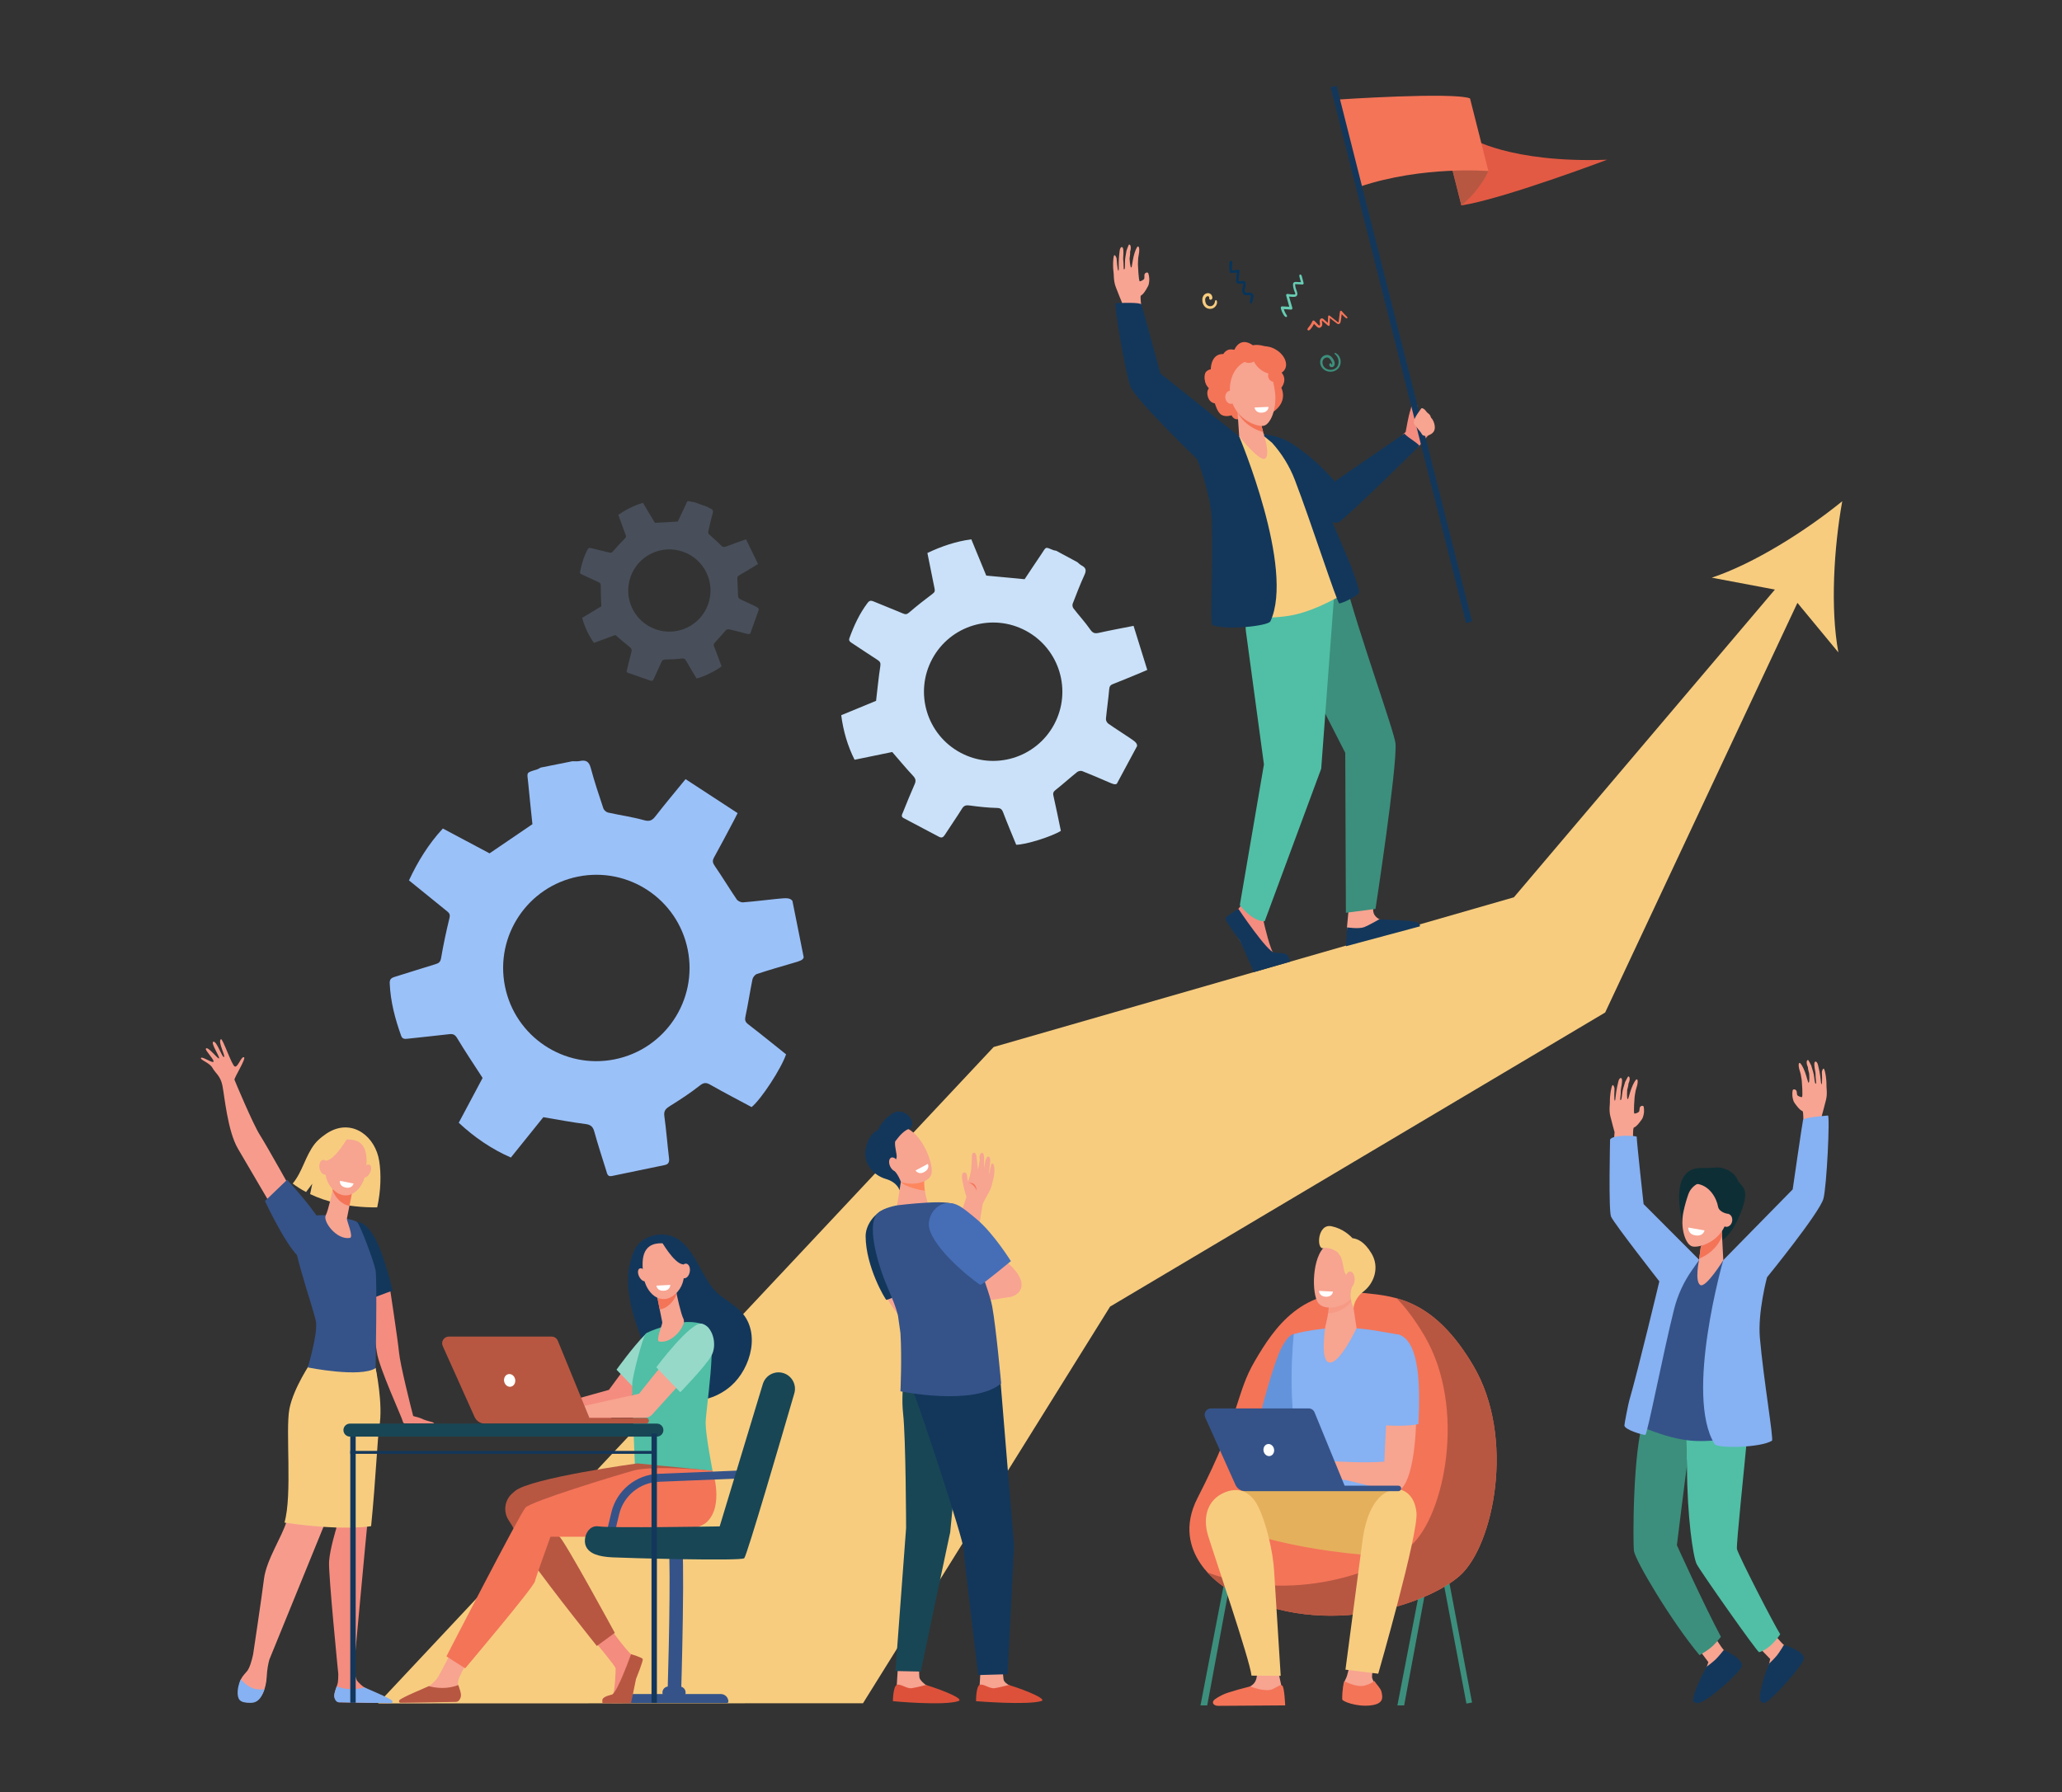 <?xml version="1.0" encoding="utf-8"?>
<!-- Generator: Adobe Illustrator 26.1.0, SVG Export Plug-In . SVG Version: 6.00 Build 0)  -->
<svg version="1.1" id="Layer_1" xmlns="http://www.w3.org/2000/svg" xmlns:xlink="http://www.w3.org/1999/xlink" x="0px" y="0px"
	 width="2301px" height="2000px" viewBox="0 0 2301 2000" enable-background="new 0 0 2301 2000" xml:space="preserve">
<rect x="0" y="0" width="2301" height="2000" fill="#333333" stroke="none"/>
<g>
	<path fill="#F7CC7F" d="M2055.77,559.42c-40.56,32.97-98.19,69.56-145.65,85.31l70.51,13.28l-291.26,343.45l-580.52,167.07
		l-686.99,732.64l541.16-0.19l275.74-442.71l552.44-328.22l214.55-457.22l45.71,55.33C2042.32,679,2046.51,610.86,2055.77,559.42z"
		/>
	<path fill="#F79C8D" d="M329.08,1335.02c0,0-31.46-56.4-39.12-68.39c-7.66-11.99-27.6-59.63-28.31-61.51
		c-0.71-1.88,13.73-24.42,10.51-25.19c-3.22-0.77-6.79,11.89-10.23,10.37c-3.44-1.51-13.49-31.98-15.45-30.47
		c-3.67,2.83,5.42,18.9,3.46,19.92c-1.96,1.01-7.88-17.69-11.72-17.14c-3.84,0.55,7.3,17.14,6.23,18.6
		c-1.07,1.46-12.64-14.16-14.73-10.83c-1.14,1.81,10.64,13.64,8.38,14.75c-2.26,1.11-12.73-6.53-13.84-4.33
		c-1.11,2.2,9.69,5.22,12.91,11.16c3.23,5.94,8.72,8.51,11.01,19.5s5.69,50.79,17.39,70.65c11.69,19.85,37.41,63.8,37.41,63.8
		L329.08,1335.02z"/>
	<path fill="#355389" d="M320.38,1316.74c0,0,34.8,37.51,39.98,52.63s-5.04,36.74-19.16,37.69c-14.11,0.94-45.52-66.58-45.52-66.58
		L320.38,1316.74z"/>
	<path fill="#F48C7F" d="M484.31,1588.31c-2.53-2.12-5.6-1.16-14.39-5.22c-1.7-0.79-6.18-2.04-8.19-2.44
		c-0.38-0.08-0.67-0.36-0.77-0.73c-2.67-10.11-14.38-56.87-15.67-70.35c-1.31-13.79-10.21-72.24-11.56-81.13
		c-0.09-0.6-0.69-0.99-1.28-0.83l-25.55,7.12c-0.52,0.15-0.84,0.67-0.72,1.21c1.58,6.97,11.4,50.71,14.28,72.85
		c2.3,17.65,28.59,74.27,29.12,77.89c0,0.03,0.01,0.07,0.01,0.1c0.16,1.09,1.09,1.9,2.19,1.9c6.49,0,27.28-0.01,28.47,0
		C481.35,1588.69,485.11,1588.97,484.31,1588.31z"/>
	<path fill="#13375B" d="M427.43,1403.21c-13.59-41.24-28.8-39.48-28.8-39.48l11.76,86.7c8.39-2.29,19.33-7.4,27.71-9.77
		C435.32,1427.61,430.78,1413.36,427.43,1403.21z"/>
	<path fill="#F7CC7F" d="M423.21,1295.98c-4.16-27.12-28.7-46.62-54.36-33.46c-5.77,2.96-13.58,8.96-17.57,14.08
		c-10.78,13.83-13.53,30.92-24.66,44.34c4.09,3.1,9.03,6.35,14.92,9.48l6.93-9.24l-2.39,11.53c17.23,8.24,41.56,15.05,74.83,14.85
		C425.1,1328.72,425.43,1310.44,423.21,1295.98z"/>
	<path fill="#F48C7F" d="M431.21,1897.15c-3.92-2.89-7.08-4.79-19.59-10.86c-0.82-0.4-3.79-2.29-4.86-2.94
		c-2.72-1.66-5.44-4.28-7.79-6.9c-2.24-2.5-3.31-10.52-3.81-16.91c1.29-14.28,21.97-243.24,26.34-268.02
		c4.5-25.58-2.36-64.61-2.36-64.61l-15.97-6.02l-30.32,105.08l2.39,79.98c0,0-7.13,23.05-8.03,36.83
		c-0.9,13.78,10.3,125.61,10.3,125.61l0,0c0,4-0.16,7.62-0.6,9.88c-0.82,4.18-5.4,12.79-3.3,16.73c2.1,3.94,4.5,4.92,4.5,4.92
		l54.48,0.88C435.56,1900.83,433.6,1898.92,431.21,1897.15z"/>
	<path fill="#F79C8D" d="M348.53,1518.69c0,0-18.92,28.54-23.42,52.15c-4.5,23.62,3.31,96.2-5.36,127.15
		c-4.69,16.75-22.47,42.63-25.17,64.28c-2.7,21.65-12.11,84.13-12.11,84.13h0c-1.42,6.56-3.65,14.67-6.54,18.45
		c-1.77,2.31-5,5.23-7.13,9.4c-3.3,6.5-1.48,16.17,0.96,21.49c1.25,2.73-0.09,2.73,2.76,3.61c8.44,2.61,17.41-1.79,21.01-9.88
		c2.01-4.52,3.77-10.56,4.12-18.16c0.38-8.06,1.64-14.46,2.98-19.2l0,0l60.47-148.33l43.78-128.01l11.21-65.93L348.53,1518.69z"/>
	<path fill="#86B1F2" d="M295.17,1885.2c-13.09,2.39-21.79-5.28-26.33-11.03c-3.33,6.51-4.95,16.22-2.5,21.56
		c2.15,4.71,8.45,4.57,13.41,4.76c5.24,0.2,9.3-2.72,11.9-7.3C292.87,1891.06,294.12,1888.4,295.17,1885.2z"/>
	<path fill="#86B1F2" d="M406.76,1883.34c-14.41,3.71-25.06,1.19-31.01-1.22c-1.54,4.36-3.57,9.84-2.49,13
		c1.32,3.87,3.21,4.74,4.87,4.78c13.16,0.35,48.2,0.82,58.24,0.95c1.4,0.02,2.17-1.62,1.27-2.7
		C435.14,1895.17,407.83,1884,406.76,1883.34z"/>
	<path fill="#F7CC7F" d="M360.8,1704.06c1.13,0.08,2.27,0.15,3.41,0.22c0.06,0,0.12,0.01,0.18,0.01c1.12,0.07,2.25,0.13,3.38,0.19
		c0.07,0,0.14,0.01,0.21,0.01c1.13,0.06,2.27,0.11,3.41,0.16c0.06,0,0.12,0,0.17,0.01c1.16,0.05,2.32,0.09,3.48,0.13
		c12.91,0.42,28.86,0.26,39.1-1.48c5.22-52.23,7.16-99.9,9.09-110.45c4.68-25.59-4.08-65.97-4.08-65.97l-4.18-0.75l2.65-14.96
		l-70.25,8.86c0,0-19.67,28.54-24.36,52.15c-4.68,23.62,3.44,96.2-5.57,127.15C317.42,1699.35,337.48,1702.48,360.8,1704.06z"/>
	<path fill="#355389" d="M363.85,1356.32c0,0-25.05-1.6-34.96,9.23c-9.91,10.82,21.98,96.45,23.78,110.23
		c1.8,13.78-9.18,50.41-9.18,50.41s58.84,11.87,75.65,0.71c0,0,1.8-99.07,0-108.91c-1.8-9.84-16.82-49.86-20.42-53.8
		C395.12,1360.26,363.85,1356.32,363.85,1356.32z"/>
	<path fill="#F7A491" d="M372.18,1322.78c0,0-0.13,0.74-0.36,2c-1.12,6.04-5.42,26.06-8.32,31.56
		c-3.51,6.65,12.02,27.87,26.97,25.28c4.45-0.77-3.76-19.49-3.37-21.47c0.76-3.8,1.78-8.98,2.83-14.29c0.59-3,1.19-6.03,1.75-8.89
		c1.6-8.11,2.9-14.75,2.9-14.75L372.18,1322.78z"/>
	<path fill="#F47458" d="M371.82,1324.78c0.23-1.26,0.36-2,0.36-2l22.4-0.56c0,0-1.3,6.63-2.9,14.75c-0.56,2.84-1.15,5.86-1.74,8.84
		c-3.46-0.51-7.07-2.2-10.69-5.37c-3.95-3.46-6.54-7.63-8.1-12.08C371.42,1326.94,371.65,1325.71,371.82,1324.78z"/>
	<path fill="#F7A491" d="M387.26,1271.75c0,0-10.56-1.22-17.17,7.36c-6.62,8.58-13.75,35.11,2.69,49.53
		c16.44,14.42,32.68-1.9,35.09-19.21C410.27,1292.11,411.21,1271.13,387.26,1271.75z"/>
	<path fill="#F7A491" d="M412.73,1309.17c-1.96,3.82-5.26,5.94-7.36,4.73c-2.1-1.21-2.21-5.29-0.25-9.12
		c1.96-3.82,5.26-5.94,7.36-4.73C414.58,1301.26,414.69,1305.35,412.73,1309.17z"/>
	<path fill="#F7CC7F" d="M388.44,1268.92c0,0-14.1,25.23-24.19,26.39c-10.09,1.17-11.41,14.57-11.41,14.57s3.61-30.89,13.6-36.84
		C376.42,1267.08,388.44,1268.92,388.44,1268.92z"/>
	<path fill="#F7A491" d="M366.89,1301.65c0.82,4.48-0.83,8.59-3.69,9.18c-2.86,0.59-5.84-2.57-6.66-7.05
		c-0.82-4.48,0.83-8.59,3.69-9.18C363.09,1294.01,366.07,1297.17,366.89,1301.65z"/>
	<path fill="#FFFFFF" d="M379.32,1317.92l15.26,3c0,0-1.49,5.73-8.24,4.6C378.11,1324.15,379.32,1317.92,379.32,1317.92z"/>
	<g>
		
			<rect x="1623.07" y="1757.43" transform="matrix(-0.983 0.186 -0.186 -0.983 3565.015 3325.827)" fill="#3C8F7C" width="6.37" height="145.95"/>
		<polygon fill="#3C8F7C" points="1347.15,1903.36 1339.62,1903.36 1367.68,1758.1 1373.93,1759.29 		"/>
		<polygon fill="#3C8F7C" points="1566.9,1903.36 1559.38,1903.36 1587.43,1758.1 1593.68,1759.29 		"/>
		<polygon fill="#184655" points="1415.74,1903.36 1421.85,1903.44 1394.95,1758.75 1388.7,1759.94 		"/>
		<path fill="#F47458" d="M1524.05,1443.29c33.41,3.58,76.65,7.35,120.06,81.02c47.44,80.51,22.47,200.77-14.98,234.19
			c-37.44,33.42-159.74,74.68-262.55,12.91c0,0-62.08-37.44-30.22-99.57c49.02-95.61,42.1-115.55,64.02-153.02
			S1453.13,1435.7,1524.05,1443.29z"/>
		<path fill="#B75742" d="M1644.11,1524.31c-29.63-50.28-59.17-67.99-85.57-75.32c10.21,10.57,20.56,24.16,30.92,41.75
			c47.44,80.51,22.47,200.77-14.98,234.19c-33.21,29.64-133.14,65.43-227.04,30.07c9.65,10.68,19.14,16.41,19.14,16.41
			c102.81,61.77,225.1,20.51,262.55-12.91C1666.58,1725.08,1691.55,1604.82,1644.11,1524.31z"/>
		<polygon fill="#F79C8D" points="1416.78,1565.66 1408.19,1591.43 1434.37,1581.13 		"/>
		<path fill="#6394DB" d="M1443.76,1488.99c-1.75,0.07-6.53,1.67-13.52,14.83c-8.93,16.82-21.98,67.62-21.98,67.62l38.95,14.46
			l5-10.6l8.24-81.63C1460.46,1493.67,1444.25,1488.97,1443.76,1488.99z"/>
		<path fill="#86B1F2" d="M1495.25,1481.67c-11.14,0.01-38.7,3.25-51.49,7.33c0,0-9.4,80.49,8.46,141.65
			c4,13.69-3.31,56.76-3.31,56.76l115.42-1.52c0,0-13.67-104.11-8.52-120.93c5.15-16.82,5.27-75.42,5.27-75.42
			s-0.79-0.12-25.93-4.45C1523.43,1483.07,1507.14,1481.66,1495.25,1481.67z"/>
		<path fill="#F7A491" d="M1508.7,1836.8c0,0-2.55,29.37-7.25,37.5c-4.69,8.13,0.25,21.96,0.49,23.86s9.88,4.61,25.2,2.98
			c15.32-1.63,15.07-5.15,13.84-10.84c-1.23-5.69-9.39-13.01-9.88-18.44c-0.49-5.42,4.69-24.94,4.69-24.94L1508.7,1836.8z"/>
		<path fill="#E5B05C" d="M1461.94,1663.17c0,0-79.67-4.41-97.46,6.33c-17.79,10.74,3.22,32.79,3.22,32.79s64.86,28.11,173.45,34.35
			c25.71,1.48,27.93-66.82,23.12-72.47C1559.46,1658.51,1461.94,1663.17,1461.94,1663.17z"/>
		<path fill="#F47458" d="M1529.06,1903.43c15.78-1.67,13.82-9.4,12.55-15.26c-0.8-3.67-5.32-8-8.02-12.09
			c-1.41,1.12-3.7,3.1-10.55,5.11c-7.11,2.09-16.87-2.05-23.08-4.65c-2.21,8.21-2.32,18.69-2.11,20.28
			C1498.1,1898.78,1513.29,1905.1,1529.06,1903.43z"/>
		<path fill="#F7CC7F" d="M1520.35,1719.97c-3.18,24.01-18.94,143.51-18.94,143.51l36.57,4.52c0,0,44.97-155.98,42.67-179.84
			c-2.31-23.86-19.14-25.87-19.14-25.87S1528.78,1656.43,1520.35,1719.97z"/>
		<path fill="#F7A491" d="M1562.34,1498.49c-10.79-4.03-16.07,92.87-17.53,132.75c-19.11,1.83-52.42,0.01-60.71-0.61
			c-3.9-0.29-12.89-3.58-16.77-4.08c-3.98-0.52-7.58-0.79-9.53-0.45c-0.72,0.12-20.64,8.24-22.34,10.02
			c-2.11,2.21-7.83,7.78-6.86,10.19s10.99-6.71,10.99-6.71l4.9-2.74c-6.1,5.94-17.73,13.76-16.05,16.6
			c1.63,2.78,12.13-5.16,19.6-10.57c-6.41,5.77-14.38,16.11-12.55,17.72c1.65,1.45,10.71-10.51,20.4-13.96
			c3.59-1.28,7.17,2.26,9.99,2.69c2.08,0.31,5.28,0.98,7.32,0.41l10.49-2.96c3.57,0.32,3.66,2.43,7.27,3.19
			c4.19,0.89,11.06,1.82,16.39,3.12c30.72,7.48,40.96,10.95,50.37,10.95C1586.19,1664.03,1587.85,1508.02,1562.34,1498.49z"/>
		<path fill="#86B1F2" d="M1582.82,1589.46c2.02-40.86,1.73-91.21-21.25-99.8c-9.07-3.39-25.05,16.99-22.18,100.63
			C1551.66,1591.3,1569.67,1592.11,1582.82,1589.46z"/>
		<path fill="#F7A491" d="M1401.76,1861.93c0,0,3.19,10.2-2.52,16.94c-5.71,6.74-29.46,13.36-32.57,17.01
			c-3.12,3.65-2.88,6.76-2.88,6.76l66.64-1.83l-0.73-20.06l-3.07-14.41L1401.76,1861.93z"/>
		<path fill="#F47458" d="M1395.1,1882.23c0,0,17.12,6.9,25.39,2.82s8.02-5.22,10.41-3.7c2.39,1.52,3.25,22.02,3.25,22.02
			l-74.93,0.5c-5.21-0.12-7.85-3.95-3.61-7.22c2.9-2.25,6.26-3.75,8.17-4.84C1369.64,1888.46,1395.1,1882.23,1395.1,1882.23z"/>
		<path fill="#F7CC7F" d="M1404.29,1681.99c-5.15-10.8-16.86-24.87-37.47-16.39c-19.66,8.08-24.93,27.93-18.73,48.26
			c6.2,20.33,47.03,139.85,48.46,156.28l32.6,0.22c0,0-5.92-94.64-7.38-117.51C1420.36,1730.83,1413.2,1700.68,1404.29,1681.99z"/>
		<path fill="#355389" d="M1351.37,1571.91h108.97c2.88,0,5.48,1.74,6.57,4.41l33.55,81.84h60.08c1.68,0,3.04,1.36,3.04,3.04l0,0
			c0,1.68-1.36,3.04-3.04,3.04h-170.99c-4.7,0-8.96-2.76-10.89-7.05l-33.79-75.26C1342.77,1577.22,1346.21,1571.91,1351.37,1571.91z
			"/>
		<path fill="#FFFFFF" d="M1410.04,1619.56c0.74,3.68,3.94,6.13,7.16,5.49c3.22-0.64,5.23-4.15,4.5-7.82s-3.94-6.13-7.16-5.49
			C1411.31,1612.38,1409.3,1615.89,1410.04,1619.56z"/>
		<path fill="#F7A491" d="M1508.49,1447.17l5.33,35.14c0,0-19.47,41.84-31.1,38.21c-9.75-3.04-3.75-40.07-3.75-40.07
			s5.32-19.88,3.72-29.83C1481.11,1440.67,1508.49,1447.17,1508.49,1447.17z"/>
		<path opacity="0.2" fill="#F47458" d="M1482.7,1450.62c-1.59-9.95,25.79-3.46,25.79-3.46l0.44,2.91c-0.8,1.95-1.78,3.62-2.97,4.9
			c-6.12,6.58-15.68,10.54-23.95,10.84C1482.84,1460.45,1483.35,1454.7,1482.7,1450.62z"/>
		<g>
			<path fill="#F7A491" d="M1512.99,1397.45c0.77-0.28,6.2,40.02-4.1,51.12c-10.31,11.09-30.39,14.72-37.59,5.98
				c-7.97-9.66-7.57-52.98,8.46-64.39S1512.99,1397.45,1512.99,1397.45z"/>
			<path fill="#F7CC7F" d="M1485.86,1368.6c12.38,2.53,20.41,10.09,23.35,13.32c5.62,0.66,13.27,3.77,21.16,16.84
				c9.71,16.07,2.54,33.87-8.76,42.61c-11.3,8.74-11.14,18.82-11.14,18.82l-1.79-5.22c-1.32-3.95-1.86-8.15-1.42-12.29
				c0.26-2.49,0.8-5.18,1.83-7.39c2.72-5.83-5.84-9.71-8.24-14.56c-1.85-3.74-1.94-12.29-4.85-18.46l-3.48-4.72
				c0,0-8.02-6.24-15.86-4.48C1468.84,1394.83,1469.96,1365.36,1485.86,1368.6z"/>
			<path fill="#F7A491" d="M1501.39,1427.9c-0.08,4.92,2.15,8.94,4.99,8.99c2.84,0.05,5.21-3.9,5.29-8.82
				c0.08-4.92-2.15-8.94-4.99-8.99C1503.84,1419.04,1501.47,1422.98,1501.39,1427.9z"/>
		</g>
		<path fill="#FFFFFF" d="M1487.47,1441.53l-15.53-0.8c0,0,0.05,5.92,6.87,6.47C1487.13,1447.87,1487.47,1441.53,1487.47,1441.53z"
			/>
	</g>
	<g>
		<path fill="#F8A492" d="M1796.95,1245.62c1.7,6.96,4.75,17.97,4.75,17.97c-0.24,3.03-1.14,15.62-2.2,31.05l22.68-9.08
			c0,0-0.27-25.15,0.74-26.69c0.86-1.3,2.29,0.32,9.25-9.63c2.01-2.87,2.38-8,2.38-8s0.41-6.32-1-6.9
			c-1.42-0.59-3.04,0.35-3.56,1.45c-0.51,1.09-0.38,3.63-0.89,4.73c-0.51,1.09-3.79,2.41-5.18,2.34s0.17-18.68,0.17-18.68
			s0.77-5.28,1.16-7.01c0.33-1.47,1.67-5.79,1.67-5.79s1.57-6.27-0.37-6.74c-1.15-0.28-4.07,4.81-6.07,10.21
			c-2.16,5.82-3.38,11.99-4,11.9c-1.45-0.19-0.68-10.4-0.68-10.4s1.44-4.68,1.41-6.88c1.36-2.7,2.27-7.72-0.13-8.13
			c-0.44-0.08-3.61,6.29-3.61,6.29s-1.24,4.49-1.97,6.58c-1.28,3.7-1.47,9.54-2.14,12.11c-0.55,2.14-1.06,1.26-1.29,1.35
			c-0.18,0.07,0.13-2.88,0.49-6.95c0.18-2.04-0.06-4.4,0.51-6.73c0.53-2.16,0.83-5.24,0.97-7.11c0.39-5.28-2.94-4.74-4.08,0.09
			c-0.44,1.84-0.9,3.84-1.36,5.88c-1.79,7.91-1.74,15.54-2.59,15.6c-1.11,0.08-0.38-13.8-0.38-13.8s-1.7-7.68-3.39-0.55
			c-1.96,8.28-1.75,15.02-1.73,15.32C1796.71,1231.44,1795.25,1238.66,1796.95,1245.62z"/>
		<path fill="#F8A492" d="M2037.72,1227.28c-1.7,6.96-4.75,17.97-4.75,17.97c0.24,3.03,1.14,15.62,2.2,31.05l-22.68-9.08
			c0,0,0.27-25.15-0.74-26.69c-0.86-1.3-2.29,0.32-9.25-9.63c-2.01-2.87-2.38-8-2.38-8s-0.41-6.32,1-6.9
			c1.42-0.59,3.04,0.35,3.56,1.45s0.38,3.63,0.89,4.72c0.51,1.09,3.79,2.41,5.18,2.34s-0.17-18.68-0.17-18.68s-0.77-5.28-1.16-7.01
			c-0.33-1.47-1.67-5.79-1.67-5.79s-1.57-6.26,0.37-6.74c1.15-0.28,4.07,4.81,6.07,10.21c2.16,5.82,3.38,11.99,4,11.9
			c1.45-0.19,0.68-10.4,0.68-10.4s-1.44-4.68-1.41-6.88c-1.36-2.7-2.27-7.72,0.13-8.13c0.44-0.08,3.61,6.29,3.61,6.29
			s1.24,4.49,1.97,6.58c1.28,3.7,1.47,9.54,2.14,12.11c0.55,2.14,1.06,1.26,1.29,1.35c0.18,0.07-0.13-2.88-0.49-6.95
			c-0.18-2.05,0.06-4.4-0.51-6.73c-0.53-2.16-0.83-5.24-0.97-7.11c-0.39-5.28,2.93-4.74,4.08,0.09c0.44,1.84,0.9,3.84,1.36,5.88
			c1.79,7.91,1.74,15.54,2.59,15.6c1.11,0.08,0.38-13.8,0.38-13.8s1.7-7.68,3.39-0.55c1.96,8.27,1.75,15.02,1.73,15.32
			C2037.95,1213.09,2039.41,1220.31,2037.72,1227.28z"/>
		<path fill="#F7A491" d="M1975.67,1818.96c0,0,12.58,15.59,15.71,17.51c3.13,1.92-1.4,24.58-9.93,26.06
			c-4.81,0.84-7.48-4.46-7.48-4.46l1.38-6.53l-17.97-18.51L1975.67,1818.96z"/>
		<path fill="#F7A491" d="M1910.87,1822.82c0,0,10.48,17.07,13.35,19.38c2.86,2.3-4.53,24.2-13.18,24.58
			c-4.88,0.22-6.85-5.38-6.85-5.38l2.2-6.3l-15.46-20.66L1910.87,1822.82z"/>
		<path fill="#13375B" d="M1923.59,1841.52c0,0-6.02,7.68-9.31,10.73c-4.24,3.95-9.67,7.8-9.67,7.8s-6.15,11.17-7.83,15.06
			c-3.74,8.67-7.95,18.34-7.34,23.19c0.2,1.56,3.7,3.21,6.62,2.31c12.15-3.74,43.21-32.15,47.14-39.78
			C1947.71,1852.05,1923.59,1841.52,1923.59,1841.52z"/>
		<path fill="#3C8F7C" d="M1834.92,1581.48c1.13-3.16,2.21-6.08,3.26-8.83c12.92,2.82,27.52,5.92,42.53,9.12l1.83,55.03
			c-0.01-4.25-11.29,87.78-11.29,87.78s29.17,64.59,49.13,102.24c-8.19,10.22-12.03,13.51-23.89,20.48
			c-30.98-37.13-71.51-105.08-73.2-116.38C1822.32,1724.42,1821.45,1619.37,1834.92,1581.48z"/>
		<path fill="#50BFA5" d="M1950.25,1597.39c-3.95,42.88-12.73,124.86-11.99,131.46c2.2,8.22,41.25,84.08,48.28,95.12
			c-5.58,8.4-14.22,17.49-23.51,20c-1.83,0.5-66.27-91.21-69.79-98.49c-3.97-8.23-10.59-53.11-10.71-108.68l-1.83-55.03
			C1905.72,1587.11,1928.72,1592.34,1950.25,1597.39z"/>
		<path fill="#355389" d="M1868.1,1401.92l29.45,4.04c0,0,23.55,0.43,26.47,0.43c2.92,0,21.47,107.57,26.82,147.99
			c5.35,40.43,1.21,47.58,1.21,47.58s-37.33,8.4-64.96,5.95c-28.72-2.55-61.04-18.05-61.04-18.05s24.55-77.68,29.42-101.94
			S1868.1,1401.92,1868.1,1401.92z"/>
		<path fill="#86B1F2" d="M1796.7,1271.8c0,0-1.89,80.09,1.13,86.21c4.39,8.91,53.84,72.1,53.84,72.1s-23.62,98.85-33.55,132.98
			c-1,3.44-5.43,25.64-5.43,27.81c0,4.8,20.89,10.89,23.38,10.53c2.22-0.32,20.45-94.35,32.09-140.36
			c3.94-15.59,10.71-30.32,19.96-43.47l8.09-11.5l-62.12-62.26c0,0-7.66-69.3-7.66-75.05
			C1826.45,1267.28,1799.72,1266.15,1796.7,1271.8z"/>
		<path fill="#86B1F2" d="M1923.01,1406.4l77.46-78.93c0,0,10.79-74.64,11.56-77.45c0.75-2.76,19.99-4.25,27.74-5.01
			c2.49-0.24-1.3,79.5-5.01,92.86c-4.38,15.79-62.93,87.73-62.93,87.73s-10.49,38.97-7.97,67.55
			c4.2,47.47,15.51,112.78,13.49,114.82c-12.59,7.93-60.9,8.78-63.96,3.85C1879.62,1557.45,1923.01,1406.4,1923.01,1406.4z"/>
		<path fill="#13375B" d="M1990.67,1835.89c0,0-4.99,8.38-7.86,11.84c-3.7,4.45-8.6,8.97-8.6,8.97s-4.67,11.86-5.84,15.94
			c-2.6,9.08-5.55,20.04-4.32,24.78c0.39,1.52,3.74,4.43,6.5,2.63c10.65-6.94,39.12-39.43,42.03-47.49
			C2015.94,1843.25,1990.67,1835.89,1990.67,1835.89z"/>
		<path fill="#0E2E35" d="M1899.72,1303.56c3.29,0.12,6.59,0.09,9.88-0.2c3.71-0.33,8.45-0.57,11.17,0.01
			c5.73,1.21,14.82,5.27,17.85,12.78c3.78,9.35,17.29,7.96,1.28,43.44c-18.12,40.16-39.29,27.01-39.58,26.11
			s-10.47-34.02-10.47-34.02s-12.67,12.56-12.46,12C1877.6,1363.14,1860.15,1302.13,1899.72,1303.56z"/>
		<path fill="#F7A491" d="M1897.95,1391.38l-2.11,15.71c0,0-4.73,22.64,1.35,27c6.08,4.36,25.87-27.65,25.87-27.65l-2.09-39.81
			L1897.95,1391.38z"/>
		<path fill="#F47458" d="M1921.64,1379.54c-5.02,13.58-16.99,21.93-25.49,25.17l1.79-13.32l23.02-24.75L1921.64,1379.54z"/>
		<path fill="#F7A491" d="M1914.09,1321.61c-11.33-6.5-25.8-0.88-30.06,11.3c-1.85,5.3-3.89,12.01-5.46,19.48
			c-3.78,17.96,2.15,37.27,10.31,38.83c8.16,1.56,32.94-5.81,38.67-31.24C1931.08,1344.27,1925.97,1328.42,1914.09,1321.61z"/>
		<path fill="#F7A491" d="M1921.15,1360.85c-0.76,3.98,1.25,7.7,4.49,8.32c3.24,0.62,6.49-2.1,7.25-6.08
			c0.76-3.98-1.25-7.7-4.49-8.32C1925.16,1354.15,1921.91,1356.87,1921.15,1360.85z"/>
		<path fill="#0E2E35" d="M1928.4,1354.77c0,0-10.12-1.19-11.31-8.44c-1.19-7.25-8.62-24.73-26.25-25.3
			c-17.62-0.57,18.63-7.76,19.88-7.29c1.25,0.47,16.28,6.02,16.28,6.02s7.97,13.87,7.99,15.07c0.02,1.2-0.94,13.84-0.94,13.84
			L1928.4,1354.77z"/>
		<path fill="#FFFFFF" d="M1902.09,1373.21l-18.06-3.14c0,0-0.79,6.95,7.11,8.56C1900.78,1380.6,1902.09,1373.21,1902.09,1373.21z"
			/>
	</g>
	<g>
		<path fill="#F8A492" d="M989.35,1446.72c0.68,2.35,1.07,3.12,1.94,4.7c5.58,10.16,18.54,24.67,18.54,24.67l10.02-22.58
			c0,0-1.63-7.09-4.47-17.23C1005.71,1438.81,996.49,1440.28,989.35,1446.72z"/>
		<path fill="#13375B" d="M1046.81,1427.14c0,0-55.9,24.07-57.71,23.61c-1.16-0.3-22.93-36.73-23.16-70.99
			c-0.11-15.82,16.33-34.86,34.66-31.09c9.23,1.9,9.09,4.46,22.74,24.31C1037,1392.82,1046.81,1427.14,1046.81,1427.14z"/>
		<path fill="#F7A491" d="M1094.53,1858.73c0,0-1.33,21.95-1.33,22c-0.49,2.79-2.41,9.67-2.41,12.21c0,9.52,45.2-8.08,35.07-12.3
			c-0.92-0.38-5.72-3.27-6.02-6.51c-0.46-4.99-1.64-15.09-1.64-15.09L1094.53,1858.73z"/>
		<path fill="#DD513A" d="M1125.75,1880.55c0,0-10.61,2.91-16.05,3.64c-5.44,0.73-12.6-5.4-16.45-3.75
			c-4.23,1.82-4.07,18.23-4.07,18.23s56.91,4.67,72.91-0.16C1168.44,1896.59,1147.45,1887.33,1125.75,1880.55z"/>
		<path fill="#F7A491" d="M1002.06,1858.73c0,0-1.33,21.95-1.33,22c-0.49,2.79-2.41,9.67-2.41,12.21c0,9.52,45.2-8.08,35.07-12.3
			c-0.92-0.38-7.15-5.43-7.45-8.67c-0.46-4.99-0.22-12.94-0.22-12.94L1002.06,1858.73z"/>
		<path fill="#DD513A" d="M1033.28,1880.55c0,0-10.61,2.91-16.05,3.64c-5.44,0.73-12.6-5.4-16.45-3.75
			c-4.23,1.82-4.4,18.23-4.4,18.23s57.17,5.44,73.25-0.16C1075.88,1896.33,1054.98,1887.33,1033.28,1880.55z"/>
		<g>
			<path fill="#F7A491" d="M1015.88,1458.89l39.81-55.77c0.17-0.49,0.53-1.49,1.08-3.01c2.01-5.53,6.18-17.05,9.81-28.51l0.04-0.12
				c1.14-4,3.56-10.99,5.9-17.75c2.6-7.51,5.83-16.83,5.94-18.42c-0.1-0.27-0.29-0.76-0.54-1.41c-1.46-3.79-3.43-12.81-4.13-16.74
				c-0.44-2.5-0.89-8.57,2.08-8.57c4.67,0,2.44,6.07,4.6,9.85c0.79-2.53,2.39-7.55,3.24-12.64l0.78-11.86
				c0.15-0.89-0.8-7.44,2.47-7.44l0.16,0.01c2.94,0.21,2.88,7.17,4.1,18.93c0.39-1.35,0.77-2.99,1.07-4.49
				c-0.03-0.8,0.55-4.34,1-6.21c-0.59-3.28-0.25-8.45,3.24-7.96c1.75,0.25,1.6,7.46,1.6,7.46c-0.02,0.99-0.12,8.62-0.07,10.12
				c0.36-2.56,1.76-13.48,4.5-13.48c2.27,0,2.45,2.94,2.41,5.26c-0.03,1.38-1.45,13.2-1.53,14.58c1.07-1.79,2.34-12.22,3.4-12.22
				c4.43,0,2.83,14.82,1.2,18.68c-0.15,0.39-0.32,1.17-0.5,2.07c-0.55,2.64-1.48,7.06-3.8,11.03c-2.78,4.76-6.62,12.32-7.2,13.48
				c-0.43,2.36-1.76,10.86-3.44,21.54c-0.72,4.57-1.5,9.59-2.32,14.78l-0.04-0.01c-0.15,1.12-0.98,4.7-4.13,18.1
				c-4.31,18.35-4.76,19.14-4.95,19.48c-1.87,3.31-44.8,61.6-46.62,64.08l-1.08,1.46L1015.88,1458.89z"/>
			<path fill="#F47458" d="M1089.93,1328.82c0,0-3.23-8.26-8.98-8.28c0,0,3.21-1.16,5.97,1.02
				C1089.67,1323.74,1089.93,1328.82,1089.93,1328.82z"/>
		</g>
		<g>
			<path fill="#F7A491" d="M1006.26,1312.85l-5.12,32.41c0,0,19.53,15.68,30.91,12.37c9.55-2.78,3-15.26,3-15.26
				s-5.09-17.3-3.53-26.37C1033.08,1306.93,1006.26,1312.85,1006.26,1312.85z"/>
			<path fill="#FE875E" d="M1009.94,1322.65c4.89,2.31,14.57,5.46,22.1,6.23c-0.72-4.54-1.13-9.33-0.52-12.88
				c0.72-4.19-4.61-5.18-10.55-5.03c-7.78,0.67-14.71,1.88-14.71,1.88l-0.99,6.23C1006.75,1320.64,1008.31,1321.88,1009.94,1322.65z
				"/>
			<path fill="#F7A491" d="M981.62,1275.46c-0.81,0,7.72,36.21,20.91,42.44c13.19,6.23,32.87,2.98,36.56-6.77
				c4.08-10.79-10.81-47.72-29.37-52.42C991.16,1254.02,981.62,1275.46,981.62,1275.46z"/>
			<path fill="#13375B" d="M996.88,1242.2c-10.54,6.08-15.38,15.09-17,18.79c-4.95,2.35-10.93,7.42-13.8,21.1
				c-3.53,16.82,9.03,29.78,22.34,33.68c13.31,3.9,15.37,12.71,15.37,12.71l1.51-9.48c0,0-2.96-8.26-7.42-12.39
				c-4.45-4.13,2.11-10.15,2.69-15.06c0.44-3.78-2.34-11.12-1.74-17.33c0,0,7.4-11.21,14.69-13.98
				C1025.96,1255.51,1010.4,1234.4,996.88,1242.2z"/>
			<path fill="#F7A491" d="M1002.49,1297.85c1.72,4.18,1.02,8.33-1.57,9.27s-6.09-1.69-7.82-5.87c-1.72-4.18-1.02-8.33,1.57-9.27
				C997.27,1291.04,1000.77,1293.67,1002.49,1297.85z"/>
		</g>
		<path fill="#F8A492" d="M1051.63,1459.79l76.79-12.52c0,0-8.74-22-11.86-22c-3.12,0-58.07,23.99-58.07,23.99l-4.37,8.78
			L1051.63,1459.79z"/>
		<path fill="#184655" d="M1012.3,1512.44c0,0-7.66,37.03-4.54,65.12c3.12,28.08,3.37,127.83,3.37,127.83l-11.91,159.61l28.27,0.62
			c0,0,33.52-159.53,32.89-155.43c-0.62,4.09,11.24-112.32,11.24-112.32l-39.96-88.92L1012.3,1512.44z"/>
		<path fill="#13375B" d="M1019.79,1510.68c0,0-5,33.35,1.25,47.97c6.24,14.62,53.55,158.13,54.18,169.83
			c0.62,11.7,16.36,141.03,16.36,141.03l32.87-0.92l7.11-143.79l-14.89-180.71l-14.46-45.69L1019.79,1510.68z"/>
		<path fill="#F7A491" d="M1001.14,1345.26c0,0,8.1,5.32,15.66,4.7c7.56-0.62,18.25-7.59,18.25-7.59l-1.49-5.04
			c0,0-19.56-2.85-20.05-2.54C1013.02,1335.1,1001.14,1345.26,1001.14,1345.26z"/>
		<path fill="#F8A492" d="M1087.52,1424.18c0,0,29.05,27.41,42.16,22.73c13.11-4.68,18.54-20.68-13.45-44.08
			C1087.59,1381.88,1087.52,1424.18,1087.52,1424.18z"/>
		<path fill="#355389" d="M1107.2,1458.03c-4.31-23.48-35.59-96.53-38.09-109.98c-1.21-6.54-18.08-6.69-34.15-5.83
			c-16.97,0.9-33.83,3.05-33.83,3.05s-15.02,2.47-21.63,8.66c-6.61,6.19-8.37,23.32,1.14,55.84c7.5,25.67,16.8,39.76,21.4,58.46
			c0.93,6.27,1.73,12.46,2.79,19.69c1.69,27.96-0.02,64.89-0.02,64.89s81.79,16.97,112.38-8.78
			C1117.19,1544.03,1111.62,1482.08,1107.2,1458.03z"/>
		<path fill="#466EB6" d="M1128.06,1407.55c0,0-32.09,26.49-33.97,26.49c-1.21,0-45.8-32.8-56.09-59.75
			c-5.69-14.9,6.25-31.57,19.88-31.51c9.45,0.04,13.65,2.47,32.38,18.27C1108.99,1376.84,1128.06,1407.55,1128.06,1407.55z"/>
	</g>
	<path fill="#CAE1F9" d="M1260.25,823.31c-7.85-5.3-15.89-10.32-23.63-15.77c-1.41-1-2.66-3.54-2.5-5.24
		c1.02-10.92,2.66-21.79,3.61-32.71c0.27-3.18,0.99-4.85,4.05-6.04c10.75-4.2,21.38-8.69,32.05-13.09c1.73-0.71,3.43-1.49,6.42-2.78
		c-5.1-16.38-10.13-32.57-15.3-49.17c-13.74,2.73-26.26,5-38.68,7.79c-4.38,0.98-6.76,0.48-9.58-3.58
		c-5.76-8.29-12.67-15.78-18.87-23.78c-0.95-1.23-1.36-3.7-0.81-5.13c4.22-10.92,8.43-21.87,13.3-32.5c2.34-5.1,1.17-7.85-3.4-10.23
		c-1.76-0.91-3.19-2.46-4.77-3.72c-7.89-4.24-15.79-8.49-23.68-12.73c-0.99-0.2-2.05-0.24-2.97-0.62
		c-9.63-3.94-7.77-3.86-13.24,4.18c-6.66,9.79-13.16,19.7-18.87,28.26c-14.75-1.38-28.54-2.67-42.78-4
		c-5.39-13.08-11.02-26.76-16.69-40.52c-17.38,2.34-33.35,7.81-49.02,15.24c2.71,13.51,5.31,26.68,8.02,39.84
		c0.49,2.36,0.34,3.79-1.97,5.52c-9.06,6.78-17.96,13.79-26.53,21.17c-2.47,2.13-4.06,2.14-6.71,1.02
		c-10.96-4.61-22.02-8.96-32.99-13.52c-2.73-1.13-4.49-1.05-6.51,1.62c-9.06,11.96-15.23,25.34-20.3,39.34
		c-1,2.77,0.33,3.97,2.42,5.33c9.68,6.29,19.21,12.82,28.93,19.04c2.8,1.79,3.66,3.34,3.1,6.96c-1.93,12.51-3.14,25.13-4.74,38.72
		c-11.89,4.9-25.39,10.46-38.88,16.02c2.31,17.71,7.06,34.1,14.9,49.72c14.72-3.03,29.05-5.97,42.02-8.64
		c8.09,9.33,15.39,18.19,23.23,26.55c2.96,3.16,3.49,5.54,1.76,9.44c-4.62,10.39-8.83,20.96-13.1,31.5
		c-0.84,2.08-2.5,4.51,0.75,6.23c13.23,6.98,26.45,13.98,39.68,20.96c2.81,1.48,4.59,0.54,6.29-2.11
		c6.33-9.86,13.1-19.44,19.26-29.39c2.38-3.84,4.93-3.99,8.92-3.45c9.85,1.32,19.77,2.46,29.69,2.68c4.27,0.1,5.84,1.21,7.28,5.01
		c4.63,12.21,9.75,24.24,14.58,36.09c10.59,0,39.44-9.04,49.84-15.5c-2.72-13-5.34-26.17-8.32-39.26c-0.75-3.27,0.23-4.68,2.73-6.65
		c8.08-6.36,15.71-13.29,23.73-19.73c1.35-1.08,4.09-1.68,5.63-1.08c9.78,3.83,19.43,8,29.08,12.17c5.39,2.33,7.56,3.29,9.63,1.91
		l22.59-42.02C1268.95,829.21,1266.6,827.6,1260.25,823.31z M1176.29,808.58c-20.19,37.56-67.01,51.63-104.57,31.44h0
		c-37.56-20.2-51.63-67.01-31.44-104.57l0,0c20.19-37.56,67.01-51.63,104.57-31.44h0C1182.41,724.2,1196.49,771.02,1176.29,808.58
		L1176.29,808.58z"/>
	<path fill="#9BC1F9" d="M867.27,1003.19c-12.7,1.24-25.35,2.92-38.07,3.9c-2.32,0.18-5.81-1.4-7.09-3.29
		c-8.32-12.21-15.93-24.9-24.33-37.06c-2.44-3.54-3.13-5.88-0.98-9.74c7.55-13.58,14.74-27.37,22.04-41.09
		c1.18-2.22,2.29-4.49,4.28-8.4c-19.35-12.63-38.48-25.12-58.09-37.92c-11.92,14.62-22.97,27.74-33.47,41.28
		c-3.7,4.78-6.61,6.3-13.02,4.5c-13.1-3.67-26.7-5.51-40-8.49c-2.04-0.46-4.59-2.68-5.24-4.64c-4.99-14.96-10.02-29.93-14.09-45.16
		c-1.95-7.31-5.52-9.16-12.31-7.7c-2.61,0.56-5.42,0.18-8.14,0.23c-11.84,2.37-23.68,4.74-35.51,7.1c-1.2,0.65-2.33,1.51-3.61,1.91
		c-13.38,4.18-11.38,2.67-10.16,15.71c1.49,15.89,3.24,31.75,4.66,45.53c-16.5,11.23-31.92,21.73-47.85,32.56
		c-16.83-8.96-34.41-18.32-52.1-27.74c-16.03,17.34-27.92,36.73-37.81,57.89c14.4,11.7,28.42,23.14,42.52,34.48
		c2.53,2.04,3.61,3.64,2.69,7.43c-3.59,14.81-6.81,29.74-9.37,44.75c-0.74,4.33-2.38,5.7-6.09,6.82
		c-15.33,4.62-30.55,9.59-45.86,14.28c-3.8,1.16-5.57,2.76-5.37,7.27c0.86,20.19,5.94,39.38,12.69,58.26
		c1.34,3.74,3.75,3.84,7.09,3.45c15.45-1.78,30.94-3.18,46.38-5.06c4.45-0.54,6.66,0.33,9.19,4.56
		c8.73,14.65,18.31,28.78,28.3,44.27c-8.14,15.29-17.38,32.65-26.62,50c17.59,16.4,36.59,29.34,58.15,38.83
		c12.69-15.78,25.04-31.13,36.22-45.03c16.41,2.74,31.59,5.68,46.9,7.62c5.79,0.73,8.38,2.75,9.92,8.29
		c4.12,14.75,8.82,29.34,13.44,43.94c0.91,2.89,1.27,6.83,6.12,5.82c19.73-4.1,39.46-8.18,59.18-12.29
		c4.19-0.87,5.22-3.38,4.72-7.59c-1.88-15.67-3.08-31.42-5.23-47.05c-0.83-6.03,1.7-8.38,6.3-11.24
		c11.36-7.08,22.63-14.42,33.12-22.69c4.52-3.57,7.1-3.75,11.86-1.05c15.29,8.7,30.93,16.8,46.11,24.96
		c10.99-9.09,33.19-43.24,38.44-58.87c-13.98-11.16-28.01-22.59-42.34-33.62c-3.59-2.76-3.78-5.05-2.87-9.25
		c2.93-13.54,4.91-27.28,7.71-40.85c0.47-2.28,2.8-5.25,4.92-5.95c13.44-4.42,27.04-8.37,40.64-12.32
		c7.6-2.21,10.68-3.07,11.63-6.29l-12.6-63.01C881.36,1001.85,877.54,1002.19,867.27,1003.19z M767.45,1059.95
		c11.27,56.33-25.26,111.12-81.59,122.38l0,0c-56.32,11.27-111.12-25.26-122.38-81.59l0,0c-11.27-56.32,25.26-111.12,81.59-122.38
		l0,0C701.39,967.1,756.18,1003.62,767.45,1059.95L767.45,1059.95z"/>
	<path opacity="0.2" fill="#9BC1F9" d="M840.87,675.68c-5.09-2.41-10.26-4.65-15.3-7.16c-0.92-0.46-1.88-1.85-1.94-2.86
		c-0.38-6.51-0.38-13.05-0.8-19.56c-0.12-1.89,0.15-2.94,1.84-3.91c5.94-3.43,11.79-7.02,17.68-10.55c0.95-0.57,1.89-1.18,3.53-2.21
		c-4.46-9.17-8.86-18.25-13.38-27.55c-7.83,2.83-15,5.28-22.05,8.03c-2.49,0.97-3.93,0.88-5.95-1.25
		c-4.12-4.36-8.86-8.15-13.22-12.3c-0.67-0.64-1.13-2.06-0.93-2.95c1.51-6.8,3-13.61,4.92-20.3c0.92-3.21-0.01-4.72-2.91-5.71
		c-1.11-0.38-2.09-1.16-3.13-1.76c-5.02-1.79-10.04-3.58-15.06-5.37c-0.6-0.03-1.23,0.04-1.8-0.1c-6.01-1.46-4.92-1.58-7.41,3.64
		c-3.04,6.35-5.98,12.76-8.57,18.3c-8.8,0.5-17.02,0.98-25.51,1.46c-4.34-7.21-8.87-14.75-13.43-22.33
		c-10.01,2.92-18.91,7.57-27.46,13.33c2.8,7.7,5.51,15.21,8.27,22.71c0.5,1.34,0.54,2.2-0.67,3.42c-4.72,4.79-9.33,9.71-13.71,14.82
		c-1.26,1.47-2.2,1.62-3.86,1.2c-6.85-1.73-13.75-3.3-20.6-5.01c-1.7-0.42-2.73-0.22-3.68,1.53c-4.26,7.84-6.7,16.26-8.43,24.94
		c-0.34,1.72,0.55,2.3,1.9,2.92c6.25,2.84,12.44,5.82,18.71,8.62c1.81,0.8,2.45,1.64,2.44,3.81c-0.02,7.53,0.4,15.05,0.66,23.19
		c-6.56,3.94-13.99,8.41-21.43,12.88c2.94,10.21,7.19,19.42,13.2,27.91c8.39-3.09,16.55-6.1,23.94-8.83
		c5.59,4.76,10.67,9.32,16.03,13.54c2.02,1.59,2.54,2.94,1.87,5.39c-1.79,6.52-3.32,13.11-4.89,19.69c-0.31,1.3-1.07,2.87,0.99,3.59
		c8.4,2.93,16.8,5.86,25.2,8.78c1.79,0.62,2.74-0.09,3.51-1.8c2.84-6.36,5.97-12.6,8.7-19c1.06-2.47,2.55-2.79,4.94-2.83
		c5.91-0.1,11.84-0.32,17.69-1.07c2.52-0.32,3.54,0.19,4.73,2.3c3.81,6.77,7.89,13.38,11.79,19.92c6.23-0.95,22.38-8.84,27.92-13.56
		c-2.76-7.4-5.47-14.91-8.4-22.34c-0.73-1.86-0.29-2.77,1.01-4.16c4.19-4.46,8.05-9.21,12.2-13.72c0.7-0.76,2.25-1.35,3.21-1.14
		c6.09,1.38,12.14,2.97,18.18,4.56c3.38,0.89,4.74,1.26,5.83,0.26l9.54-26.72C846.5,678.37,844.98,677.63,840.87,675.68z
		 M790.19,674.5c-8.52,23.88-34.79,36.33-58.68,27.81l0,0c-23.88-8.52-36.33-34.8-27.81-58.68l0,0
		c8.52-23.88,34.79-36.33,58.68-27.81l0,0C786.26,624.35,798.71,650.62,790.19,674.5L790.19,674.5z"/>
	<path fill="#355389" d="M760.03,1891.49l-15.11-0.06c1.99-65.94,3.75-166.08,0.42-171.7c0.01,0.02,0.22,0.36,1.01,0.76l12.26-3.2
		c1.98,1,3.18,1.6,3.59,29.64c0.21,14.43,0.13,34.36-0.24,59.23C761.33,1848.49,760.05,1891.06,760.03,1891.49z"/>
	<path fill="#355389" d="M804.31,1890.68H702.36c-4.7,0-8.5,3.81-8.5,8.5l0,0c0,0.82,0.67,1.49,1.49,1.49h115.98
		c0.82,0,1.49-0.67,1.49-1.49l0,0C812.81,1894.49,809,1890.68,804.31,1890.68z"/>
	<path fill="#355389" d="M758.38,1882.3H745.9c-3.69,0-6.69,3-6.69,6.69l0,0c0,3.7,3,6.69,6.69,6.69h12.49c3.69,0,6.69-3,6.69-6.69
		l0,0C765.07,1885.29,762.08,1882.3,758.38,1882.3z"/>
	<rect x="390.88" y="1599.89" fill="#13375B" width="6.03" height="300.59"/>
	<path fill="#13375B" d="M700.96,1433.58c-0.55-13.36,1.41-26.55,7.39-38.99c5.14-10.7,17.87-16.77,29.47-16.79
		c36.85-0.05,41.53,48.63,64.98,67.41c7.17,5.74,15.18,10.41,21.96,16.6c25.04,22.85,13.76,65.14-9.23,85.18
		c-15.96,13.9-41.03,21.8-60.7,10.93c-10.27-5.67-18.06-15.1-23.61-25.43c-7.88-14.66-12.96-31.58-18.56-47.21
		C706.69,1468.65,701.7,1451.34,700.96,1433.58z"/>
	<path fill="#F48C7F" d="M599.31,1573.56l80.18-22.35c0,0,16.89-22.69,38.62-53.13c7.11,7.03,11.05,17.84,18.21,24.8l-53.07,58.7
		c-1.91,2.12-4.63,3.33-7.49,3.34l-73.68,0.25l-25.21,2.01v-16.14L599.31,1573.56z"/>
	<path fill="#96D9C9" d="M714.74,1556.54c0,0,27.52-28.22,34.6-40.47c7.08-12.26-4.82-4.28-16.98-7.5
		c-4.6-1.22-3.44-28.2-12.14-19.43c-14.28,14.39-32.23,39.55-32.23,39.55L714.74,1556.54z"/>
	<path fill="#50BFA5" d="M753.86,1476.75c0,0,24.7-4.88,35.96,4.54c11.27,9.42-2.41,93.12-2.4,107c0.01,13.88,7.74,53.08,7.74,53.08
		s-74.85,13.1-86.74-7.73c0,0-3.38-79.37-2.88-89.35c0.5-9.98,11.6-50.8,14.67-55.17C723.28,1484.76,753.86,1476.75,753.86,1476.75z
		"/>
	<path fill="#F7A491" d="M754.02,1438.55c0,0,0.13,0.74,0.36,2c1.12,6.03,5.43,26.02,8.35,31.52c3.52,6.64-12.06,27.83-27.05,25.24
		c-4.46-0.77,3.77-19.47,3.38-21.45c-0.76-3.79-1.79-8.96-2.84-14.27c-0.59-2.99-1.19-6.03-1.76-8.88
		c-1.6-8.1-2.91-14.73-2.91-14.73L754.02,1438.55z"/>
	<path fill="#F47458" d="M754.38,1440.54c-0.23-1.26-0.36-2-0.36-2l-22.47-0.56c0,0,1.31,6.63,2.91,14.73
		c0.56,2.83,1.16,5.85,1.75,8.83c3.47-0.51,7.09-2.19,10.73-5.37c3.96-3.46,6.56-7.62,8.12-12.06
		C754.78,1442.7,754.55,1441.48,754.38,1440.54z"/>
	<path fill="#F7A491" d="M738.9,1387.59c0,0,10.59-1.22,17.23,7.35c6.64,8.57,13.79,35.06-2.7,49.47
		c-16.49,14.4-32.78-1.9-35.19-19.19C715.81,1407.92,714.88,1386.96,738.9,1387.59z"/>
	<path fill="#F7A491" d="M713.35,1424.96c1.97,3.82,5.27,5.93,7.38,4.72c2.11-1.21,2.22-5.29,0.25-9.1
		c-1.97-3.82-5.27-5.93-7.38-4.72C711.5,1417.06,711.38,1421.14,713.35,1424.96z"/>
	<path fill="#13375B" d="M737.71,1384.76c0,0,14.15,25.19,24.27,26.36c10.12,1.17,11.45,14.55,11.45,14.55s-3.62-30.85-13.64-36.8
		C749.77,1382.92,737.71,1384.76,737.71,1384.76z"/>
	<path fill="#F7A491" d="M759.32,1417.45c-0.82,4.47,0.83,8.58,3.7,9.16c2.87,0.59,5.85-2.56,6.68-7.04
		c0.82-4.47-0.83-8.58-3.7-9.17C763.14,1409.82,760.15,1412.97,759.32,1417.45z"/>
	<g>
		<path fill="#F48C7F" d="M664.12,1832.4c0,0,22.72,27.24,22.87,29.61c0.15,2.37-0.9,28.24-3.6,30.61s-10.64,4.05-8.09,6.72
			c1.93,2.02,16.77,1.58,26.6,1.04c2.87-0.16,6.47-23.06,7.61-26.43c1.65-4.89,5.67-15.9,4.17-19.31c-0.73-1.66-4.23-5.07-9.16-8.26
			c-5.19-3.35-25.02-30.95-25.02-30.95L664.12,1832.4z"/>
		<path fill="#B75742" d="M704.18,1846.22c0,0-15.26,42.95-21.23,45.03c-1.59,0.55-9.19,1.95-10.63,5.31c-0.43,1.01,0,4.4,0,4.4
			h31.8c0,0,4.02-18.93,5.61-27.24c0,0,8.42-20.32,7.48-22.16C716.28,1849.71,704.18,1846.22,704.18,1846.22z"/>
		<path fill="#F7A491" d="M528.03,1845.48c0,0-18.55,26.12-16.92,34.38c0.87,4.42,4.77,10.22,2.53,14.38
			c-2.23,4.16-4.79,5.21-4.79,5.21l-57.87,0.93c-3.15,0.05-1.07-1.97,1.47-3.84c4.16-3.05,7.52-5.07,20.81-11.49
			c0.87-0.42,4.02-2.42,5.16-3.11c2.89-1.76,5.78-4.53,8.28-7.3c4.16-4.62,22.43-42.24,22.43-42.24L528.03,1845.48z"/>
		<path fill="#B75742" d="M478.43,1881.93c15.31,3.92,26.62,1.25,32.95-1.29c1.63,4.62,3.8,10.41,2.65,13.75
			c-1.4,4.09-3.41,5.01-5.17,5.06c-13.98,0.37-51.21,0.87-61.87,1c-1.49,0.02-2.31-1.72-1.35-2.86
			C448.28,1894.44,477.29,1882.63,478.43,1881.93z"/>
		<path fill="#B75742" d="M595.14,1684.34c0,0,22.97,26.22,28.83,30.37c5.86,4.15,62.09,107.7,62.09,107.7l-20.03,14.63
			c0,0-50.26-62.66-73.86-96.18c-19.96-28.34-12.61-26.54-24.34-43.79c-6.46-9.5-5-22.34,3.52-30.04c1.06-0.96,2.21-1.96,3.46-3
			c17.37-14.48,136.44-30.77,136.44-30.77l76.16,7.46c0,0-62.23,43.64-64.55,44.8c-2.32,1.16-85.93,13.35-87.67,13.35
			C633.46,1698.86,595.14,1684.34,595.14,1684.34z"/>
		<path fill="#F47458" d="M795.16,1641.37c0,0,13.06,39.19-6.53,57.48c-19.6,18.29-136.01,16.26-174.33,16.26
			c0,0-15.68,42.97-17.42,49.93c-1.74,6.97-77.8,96.96-77.8,96.96l-20.9-13.35c0,0,81.87-159.09,88.25-166.06
			c6.39-6.97,97.54-34.84,120.19-41.22C729.26,1634.99,795.16,1641.37,795.16,1641.37z"/>
	</g>
	<path fill="#F7A491" d="M643.69,1570.87l69.52-15.38c0,0,25.14-32.3,49.29-60.11c7.11,7.03,11.05,17.84,18.21,24.8l-53.07,58.71
		c-1.91,2.12-4.63,3.33-7.49,3.34l-73.68,0.25l-25.21,2.01v-16.14L643.69,1570.87z"/>
	<path fill="#96D9C9" d="M759.11,1553.85c0,0,27.52-28.21,34.6-40.47c7.08-12.26,1.83-32.8-10.33-36.02
		c-12.16-3.22-51.03,48.63-51.03,48.63L759.11,1553.85z"/>
	<g>
		<path fill="#B75742" d="M500.87,1491.73h114.65c3.03,0,5.77,1.83,6.92,4.64l35.3,86.1h63.21c1.77,0,3.2,1.43,3.2,3.2l0,0
			c0,1.77-1.43,3.2-3.2,3.2H541.05c-4.95,0-9.43-2.9-11.46-7.42l-35.55-79.18C491.83,1497.32,495.45,1491.73,500.87,1491.73z"/>
		<path fill="#FFFFFF" d="M562.6,1541.87c0.77,3.87,4.15,6.45,7.53,5.78c3.39-0.68,5.5-4.36,4.73-8.23
			c-0.77-3.87-4.15-6.45-7.54-5.78C563.94,1534.32,561.82,1538,562.6,1541.87z"/>
	</g>
	<path fill="#184655" d="M733.03,1603.39H390.5c-4.01,0-7.26-3.25-7.26-7.26l0,0c0-4.01,3.25-7.26,7.26-7.26h342.53
		c4.01,0,7.26,3.25,7.26,7.26l0,0C740.29,1600.14,737.04,1603.39,733.03,1603.39z"/>
	<path fill="#FFFFFF" d="M732.52,1434.88l15.53-0.8c0,0-0.05,5.92-6.87,6.47C732.87,1441.22,732.52,1434.88,732.52,1434.88z"/>
	<path fill="#355389" d="M683.93,1719.13l7.01-29.2c4.91-20.42,22.99-35.28,43.98-36.13l88.85-3.59l2.74-9.04l-91.95,3.72
		c-24.96,1.01-46.47,18.68-52.3,42.97l-7.45,31.03C677.33,1718.98,680.41,1719.07,683.93,1719.13z"/>
	<path fill="#184655" d="M803.1,1703.58c0,0-122.07,2.09-134.8,0c-12.73-2.09-18.23,13.87-14.44,22.22s14.25,11.59,29.63,12.35
		c15.39,0.76,143.41,4.37,147.01,0.95c2.95-2.79,41.76-135.47,55.88-184c2.82-9.7-2.74-19.83-12.44-22.68l0,0
		c-9.65-2.83-19.77,2.64-22.69,12.26L803.1,1703.58z"/>
	<rect x="727.02" y="1599.89" fill="#13375B" width="6.03" height="300.59"/>
	<rect x="390.88" y="1619.35" fill="#13375B" width="340.67" height="3.23"/>
	<g>
		<path fill="#E25A44" d="M1640.08,153.52c0,0,44.26,28.65,153.34,24.75c0,0-116.92,44.15-162.63,50.98l-18.81-74.31L1640.08,153.52
			z"/>
		<path fill="#B75742" d="M1660.94,190.94c0,0-8.93,20.92-30.15,38.31l-9.8-38.72l0.63-18.73L1660.94,190.94z"/>
		<path fill="#F47458" d="M1492.72,111.13c0,0,127.81-8.64,147.68-1.34l20.54,81.14c0,0-72.75-6.25-143.62,17.39L1492.72,111.13z"/>
		<path fill="#F48C7F" d="M1415.73,1015.59c0,0-6.16,10.05-5.6,13.03c0.56,2.98,7.96,34.48,12.04,36.57
			c4.08,2.08,14.41,1.68,12.09,5.77c-1.75,3.09-20.22,7.2-32.54,9.61c-3.6,0.7-15.21-26.47-17.67-30.27
			c-3.57-5.52-11.97-17.87-11.19-22.55c0.38-2.28,3.64-7.59,8.74-13.07c5.36-5.76,9.16-16.53,9.16-16.53L1415.73,1015.59z"/>
		<path fill="#F7A491" d="M1505.15,1012.72c0,0-2.08,22.53-2.08,22.58c0.29,3.41,0.19,12.05,0.95,15.02
			c2.83,11.19,48.04-22.27,35.48-24.36c-1.14-0.19-5.25-2.96-6.55-6.68c-2-5.73,0.9-14.3,0.9-14.3L1505.15,1012.72z"/>
		<path fill="#3C8F7C" d="M1486.82,607.72c0,0,13.06,36.13,13.2,36.68c15.18,59.95,56.71,174.05,57.31,185.89
			c1.45,28.89-22.39,184.16-22.39,184.16l-33.04,4.29l-0.72-178.49l-32.49-63.69l-55.59-128.08L1486.82,607.72z"/>
		<path fill="#50BFA5" d="M1387.48,667.76l2.81,36.67l20.14,148.73l-26.93,157.17c0,0,14.03,18.33,27.77,17.92l63.07-170.33
			l15-201.32l-12.62-40.69L1387.48,667.76z"/>
		<path fill="#13375B" d="M1381.96,1014.37c0,0,32.28,48.29,40.31,48.99c2.13,0.18,11.97-0.47,14.79,3.24
			c0.85,1.12,2.65,6.71,2.65,6.71l-40.5,11.66c0,0-10.95-25.11-15.51-34.88c0,0-16.75-22.47-16.18-25.04
			C1368.1,1022.47,1381.96,1014.37,1381.96,1014.37z"/>
		<path fill="#13375B" d="M1502,1056.06l1.23-21.02c0,0,13.43,2.06,19.28-0.33c5.85-2.39,16.83-8.81,16.83-8.81
			c26.23,1.84,47.04,0.68,45.06,8.01l0,0L1502,1056.06z"/>
		<path fill="#F48C7F" d="M1564.68,485.79l17.47,13.4c3.37-2.59,10.73-13.52,15.49-16.92l-15.96-17.41l0,0
			c-1.32-0.96-2.02-2.55-1.87-4.17c0.11-1.14,0.27-2.23,0.44-2.68c0.5-1.38,0.94-3.02,1.44-4.39c0.5-1.38-2.8-4.14-4.53-4.63
			c-1.73-0.49-2.3,6.14-3.05,8.12c-2.26,5.95-4.99,22.24-5.51,24.94L1564.68,485.79z"/>
		<path fill="#13375B" d="M1584.04,497.49c-4.91-5.23-11.83-8.17-16.96-13.61l-77.51,53.37c0,0-59.93-70.87-92.47-45.76
			c14.24,23.98,31.41,46.96,40.25,57.91c19.9,24.64,50.29,36.4,56.22,33.68C1500.24,580.02,1582.29,499.6,1584.04,497.49z"/>
		<path fill="#F8A492" d="M1245.01,320.1c2.56,6.83,7,17.58,7,17.58c0.12,3.09,0.76,15.92,1.57,31.64l21.81-11.95
			c0,0-3.35-25.38-2.51-27.05c0.71-1.42,2.36,0.05,8.17-10.86c1.68-3.15,1.43-8.38,1.43-8.38s-0.35-6.43-1.86-6.85
			c-1.5-0.42-3.03,0.73-3.42,1.9c-0.39,1.17,0.06,3.72-0.33,4.88s-3.54,2.9-4.94,3c-1.4,0.1-2.11-18.9-2.11-18.9
			s0.13-5.43,0.32-7.22c0.16-1.53,0.98-6.06,0.98-6.06s0.82-6.52-1.2-6.77c-1.19-0.14-3.52,5.36-4.89,11.06
			c-1.47,6.14-1.95,12.53-2.58,12.52c-1.49-0.02-1.96-10.43-1.96-10.43s0.89-4.9,0.58-7.12c1.05-2.9,1.35-8.08-1.13-8.2
			c-0.46-0.02-2.87,6.8-2.87,6.8s-0.71,4.68-1.18,6.89c-0.84,3.89-0.32,9.82-0.68,12.5c-0.3,2.23-0.91,1.4-1.13,1.52
			c-0.17,0.09-0.22-2.93-0.36-7.08c-0.07-2.09-0.6-4.44-0.3-6.87c0.27-2.24,0.2-5.4,0.11-7.3c-0.25-5.38-3.54-4.43-4.12,0.59
			c-0.22,1.91-0.44,3.99-0.65,6.11c-0.84,8.21,0.15,15.91-0.71,16.08c-1.11,0.22-2.07-13.9-2.07-13.9s-2.66-7.56-3.49-0.14
			c-0.97,8.6,0.06,15.39,0.13,15.69C1243.04,305.79,1242.45,313.27,1245.01,320.1z"/>
		<path fill="#F47458" d="M1398.03,385.37c0,0-13.15-10.89-20.73,5.21c0,0-7.72-3.18-11.92,4.66c0,0-13.54-2.35-14.34,17.56
			c0,0-6.87-0.46-6.79,7.64s4.78,12.93,4.78,12.93s-3.43,3.29-0.83,10.42c2.21,6.07,7.5,6.39,7.5,6.39s2.67,10.36,7.62,12.97
			s10.98,0.34,10.98,0.34s2.34,5.51,7.6,4.35c5.26-1.15,11.24-7.02,17.48-5.46c6.24,1.56,21.41-2.72,21.41-2.72
			s16.44-9.84,9.09-26.96c0,0,8.13-9.35-1.05-18.27c0,0,3.96-16.18-8.68-23.91C1407.5,382.81,1398.03,385.37,1398.03,385.37z"/>
		<path fill="#F7CC7F" d="M1435.25,497.28l-26.77-13.77c0,0-23.78,3.47-26.73,3.83c-2.95,0.36-8.5,111.15-8.97,152.65
			c-0.47,41.5,4.6,48.22,4.6,48.22s38.75,3.92,66.36-1.93c28.71-6.08,59.46-25.7,59.46-25.7s-34.3-75.49-42.19-99.4
			C1453.13,537.26,1435.25,497.28,1435.25,497.28z"/>
		<path fill="#13375B" d="M1382.81,487.06l-87.92-70.28c0,0-20.03-74.09-21.15-76.84c-1.1-2.7-20.72-1.85-28.64-1.67
			c-2.54,0.06,11.03,80.16,16.42,93.21c6.36,15.42,74.31,80.95,74.31,80.95s15.37,38.09,16.31,67.28
			c1.56,48.48-1.89,115.84,0.41,117.67c13.69,6.47,62.61,1.42,65.1-3.93C1445.12,634.37,1382.81,487.06,1382.81,487.06z"/>
		<path fill="#F7A491" d="M1406.16,469.11l4.01,15.41c0,0,7.46,22,1.9,27.09c-5.56,5.09-29.22-24.43-29.22-24.43l-2.71-39.95
			L1406.16,469.11z"/>
		<path fill="#F47458" d="M1381.02,460.17c6.67,12.93,19.65,19.81,28.54,22.01l-3.4-13.07l-26.02-21.89L1381.02,460.17z"/>
		<path fill="#F47458" d="M1344.49,424.17c0.73,6.05,4.76,10.53,9,10.02c4.24-0.51,7.09-5.83,6.35-11.88s-4.76-10.53-9-10.02
			C1346.6,412.8,1343.76,418.12,1344.49,424.17z"/>
		<path fill="#F47458" d="M1364.68,397.85c0.42,3.47,4.95,5.79,10.11,5.16c5.16-0.62,9-3.95,8.58-7.42
			c-0.42-3.47-4.94-5.79-10.11-5.16C1368.1,391.05,1364.26,394.37,1364.68,397.85z"/>
		<path fill="#F7A491" d="M1389.16,403.82c11.84-5.75,25.99,0.87,29.42,13.37c1.49,5.43,3.07,12.3,4.13,19.89
			c2.55,18.26-4.77,37.21-13.08,38.22c-8.31,1.01-32.71-8.06-36.68-33.94C1370.49,425.39,1376.74,409.85,1389.16,403.82z"/>
		<path fill="#F7A491" d="M1379.32,442.67c0.49,4.04-1.79,7.63-5.09,8.03c-3.3,0.4-6.37-2.55-6.86-6.59
			c-0.49-4.04,1.79-7.63,5.09-8.03C1375.76,435.69,1378.83,438.64,1379.32,442.67z"/>
		<path fill="#F47458" d="M1424.05,390.36c9.41,5.76,13.66,15.73,9.51,22.26c-4.15,6.53-15.14,7.16-24.55,1.4
			c-9.4-5.76-13.66-15.73-9.51-22.26C1403.66,385.22,1414.65,384.6,1424.05,390.36z"/>
		<path fill="#F47458" d="M1402.29,398.65c0.36,2.95-2.92,5.78-7.32,6.31c-4.4,0.53-8.26-1.43-8.62-4.39
			c-0.36-2.95,2.92-5.78,7.32-6.31C1398.07,393.73,1401.93,395.69,1402.29,398.65z"/>
		<path fill="#F47458" d="M1428.75,418.52c0.46,3.8-2.21,7.25-5.97,7.7c-3.76,0.45-7.18-2.26-7.63-6.06
			c-0.46-3.8,2.21-7.25,5.97-7.7S1428.29,414.72,1428.75,418.52z"/>
		<path fill="#13375B" d="M1457.57,513.75c0,0,37.16,87.84,50.38,118.81c1.43,3.35,8.62,25.24,8.88,27.43
			c0.59,4.85-19.78,13.56-22.33,13.5c-2.28-0.06-32.2-92.83-49.58-137.89c-5.89-15.27-14.53-29.33-25.49-41.49l-8.44-6.97
			l-0.82-2.61C1410.17,484.52,1447.91,487.88,1457.57,513.75z"/>
		
			<rect x="1561.15" y="86.4" transform="matrix(0.969 -0.245 0.245 0.969 -49.085 396.1)" fill="#13375B" width="6.87" height="617.15"/>
		<g>
			<path fill="#F7A491" d="M1600.9,474.45c-0.24-1.32-0.67-2.68-1.21-4.03c-0.62-1.44-1.63-3.18-2.31-3.69
				c-0.44-0.32-0.76-1.37-1.17-2.44c-0.13-0.34-0.31-0.67-0.52-0.97c0-0.01-0.01-0.01-0.01-0.02c-0.63-0.86-1.42-1.59-2.29-2.21
				c-0.83-0.59-1.54-1.36-2.46-2.67c-0.71-1.02-1.65-1.89-2.77-2.44c-1.1-0.54-1.95-0.55-2.34,0.13c-1.83,3.14-10.97,13.16-7.26,18
				c3.1,4.05,7.14,8.27,7.97,10.19c1.14,2.63,5.16,2.45,7.56,1.53C1598.6,484.12,1602.15,481.27,1600.9,474.45z"/>
		</g>
	</g>
	<g>
		<path fill="#F47458" d="M1464.56,358.41c0.37-0.82,1.61-0.96,2.21-0.34c0.96,1,1.94,1.98,2.92,2.97c2.15,2.18,2.17,2.34,2.49,2.29
			c0.77-0.12,0.79-1.51,0.75-2.02c-0.09-1.14-0.46-2.26-0.31-3.41c0.29-2.24,2.35-3.39,4.19-1.89c1.69,1.38,3.31,2.86,4.92,4.35
			c0.13-2.45,0.19-4.9,0.35-7.34c0.06-0.87,0.94-1.25,1.62-0.72c1.5,1.18,5.96,4.66,7.43,5.81c0.38,0.3,1.99,1.89,2.45,1.6
			c0.41-0.26,0.39-1.97,0.43-2.35c0.23-2.1,0.34-2.83,1.25-9.64c0.11-0.81,1.35-1.19,1.88-0.56c5.23,6.26,6.02,5.6,6.49,7.48
			c0.11,0.42-0.23,0.7-0.63,0.67c-1-0.1-1.24-0.2-3.85-2.72c-0.68-0.65-1.33-1.32-1.98-2.01c-0.94,8.28-0.98,10.39-3.05,11.01
			c-1.44,0.43-1.68-0.02-10.09-6.63c0,2.57-0.16,5.13-0.27,7.7c-0.04,0.98-1.09,1.43-1.84,0.82c-6.02-4.96-5.98-5.33-6.63-5.63
			c-0.02-0.01,0-0.45-0.11,0.19c-0.18,1.09,0.85,3.44,0.09,5.41c-0.67,1.73-2.57,3.06-4.41,2.16c-1.07-0.53-1.36-1.05-4.58-4.15
			c-0.96,1.99-2.15,3.86-3.65,5.7c-0.65,0.8-1.18,1.24-2.15,1.6c-0.79,0.29-1.74-0.57-1.47-1.39
			C1459.74,365.05,1461.84,364.5,1464.56,358.41z"/>
		<path fill="#66CCB2" d="M1436.85,328.04c2.27,0.39,4.45,0.6,6.85,0.59c0.45,0,1.29,0.09,1.58-0.36c0.71-1.09-1.14-2.77-1.96-7.03
			c-0.36-1.85-1.26-5.63,1.22-6.38c1.27-0.39,2.86-0.08,4.17-0.05c0.99,0.03,1.99,0.01,2.98,0.02c-1.77-6.91-2.18-6.53-1.47-8.07
			c0.19-0.4,0.81-0.6,1.18-0.35c1.39,0.92,0.99,0.73,3.31,9.43c0.21,0.79-0.36,1.75-1.25,1.73c-1.34-0.04-7.42-0.52-8.18-0.46
			c0.05,0.07-0.02,0.4-0.02,0.47c0.03,2.87,1.01,5.31,2.02,7.93c0.83,2.15,0.78,5.05-1.96,5.66c-1.49,0.33-4.53,0.11-6.87-0.16
			c1.24,4.21,2.5,8.42,3.71,12.64c0.24,0.83-0.4,1.99-1.38,1.9c-2.72-0.24-5.44-0.4-8.16-0.53c0.75,2.48,1.88,4.83,3.35,6.97
			c1.08,1.58-1.14,3.51-3.59-0.66c-1.45-2.29-2.49-4.79-3.12-7.46c-0.21-0.88,0.38-1.93,1.38-1.91c2.7,0.05,5.4,0.22,8.09,0.45
			c-1.18-4.21-2.32-8.44-3.5-12.65C1434.93,328.73,1435.84,327.87,1436.85,328.04z"/>
		<path fill="#07345A" d="M1373.65,304.57c-0.79-0.03-1.27-0.54-1.38-1.3c-0.54-3.7-0.75-7.36-0.01-11.06
			c0.39-1.93,3.19-1.2,2.93,0.68c-0.41,2.95-0.68,6-0.4,8.99c2.19-0.05,4.35-0.3,6.49-0.82c0.81-0.2,1.87,0.35,1.81,1.31
			c-0.14,2.38-0.95,11.4-1.05,11.47c0.02-0.01,0.08-0.02,0.24,0.01c0.94,0.19,4.17-0.48,5.63-0.39c1.64,0.1,2.17,2.33,2.25,3.68
			c0.17,2.73-1.87,5.74-0.91,8.41c0.92,2.57,4.96-0.26,7.98,1.84c2.33,1.62,1.52,4.34,0.56,8.65c-0.24,1.06-0.48,2.08-1.52,2.61
			c-0.26,0.13-0.63,0.15-0.84-0.09c-1.14-1.31-0.56-2.86,0.21-6.8c0.1-0.5,0.42-1.35,0.07-1.8c-1.17-1.5-4.58,0.64-7.34-1.16
			c-2.15-1.4-2.46-4.15-2.11-6.48c0.28-1.82,1.4-4.07,0.81-5.93c-1.57,0.08-3.15,0.21-4.7,0.17c-1.7-0.04-2.86-0.94-2.94-2.68
			c-0.09-1.93,0.23-3.93,0.38-5.85c0.1-1.29,0.2-2.59,0.31-3.88C1377.97,304.49,1375.82,304.64,1373.65,304.57z"/>
		<path fill="#3C8F7C" d="M1486.54,399.14c6.51,8.35,0.38,12.39-2.35,9.97c-1.17-1.04-1.22-2.84,0.15-3.71
			c0.63-0.4,1.64,0.23,1.38,1c-0.21,0.63,0.5,0.8,0.8,0.13c0.4-0.9-0.24-2.03-0.64-2.83c-0.93-1.86-2.1-4.28-4.39-4.64
			c-3.42-0.54-7.12,2.88-5.25,8.1c2.71,7.53,14.9,7.44,17.11-0.44c1.2-4.29-0.51-8.96-3.99-11.68c-0.68-0.53,0.15-1.44,0.84-1.14
			c5.2,2.23,7.04,8.99,5.14,14.05c-1.95,5.19-7.5,7.67-12.79,6.78c-5.55-0.94-10.07-5.81-9.34-11.63
			C1474.01,396.72,1481.98,393.31,1486.54,399.14z"/>
		<path fill="#F7CC7F" d="M1352.08,329.41c0.9,1.36,1.41,4.13-0.43,4.99c-0.85,0.4-1.89,0.14-2.19-0.85
			c-0.29-0.97,0.24-1.86-0.63-2.62c-0.75-0.65-1.85-0.29-2.55,0.27c-2.12,1.73-1.57,5.52-0.47,7.67c1.76,3.41,6.55,4.1,8.93,0.52
			c0.75-1.12,0.93-2.44,1.26-3.71c0.18-0.71,1.31-1.02,1.67-0.27c1.38,2.91-0.56,6.43-3.05,8.08c-2.61,1.74-6.26,1.59-8.84-0.13
			c-2.88-1.92-4.24-5.7-4.13-9.06C1341.92,327.3,1349.17,325.01,1352.08,329.41z"/>
	</g>
	<path fill="#FFFFFF" d="M1021.65,1306.35c0,0,3.1,5.04,9.23,1.99c7.47-3.72,4.49-9.32,4.49-9.32L1021.65,1306.35z"/>
	<path fill="#FFFFFF" d="M1399.97,454.79c0,0,0.61,5.89,7.46,5.79c8.34-0.12,8.09-6.46,8.09-6.46L1399.97,454.79z"/>
</g>
<g>
</g>
<g>
</g>
<g>
</g>
<g>
</g>
<g>
</g>
<g>
</g>
<g>
</g>
<g>
</g>
<g>
</g>
<g>
</g>
<g>
</g>
</svg>
